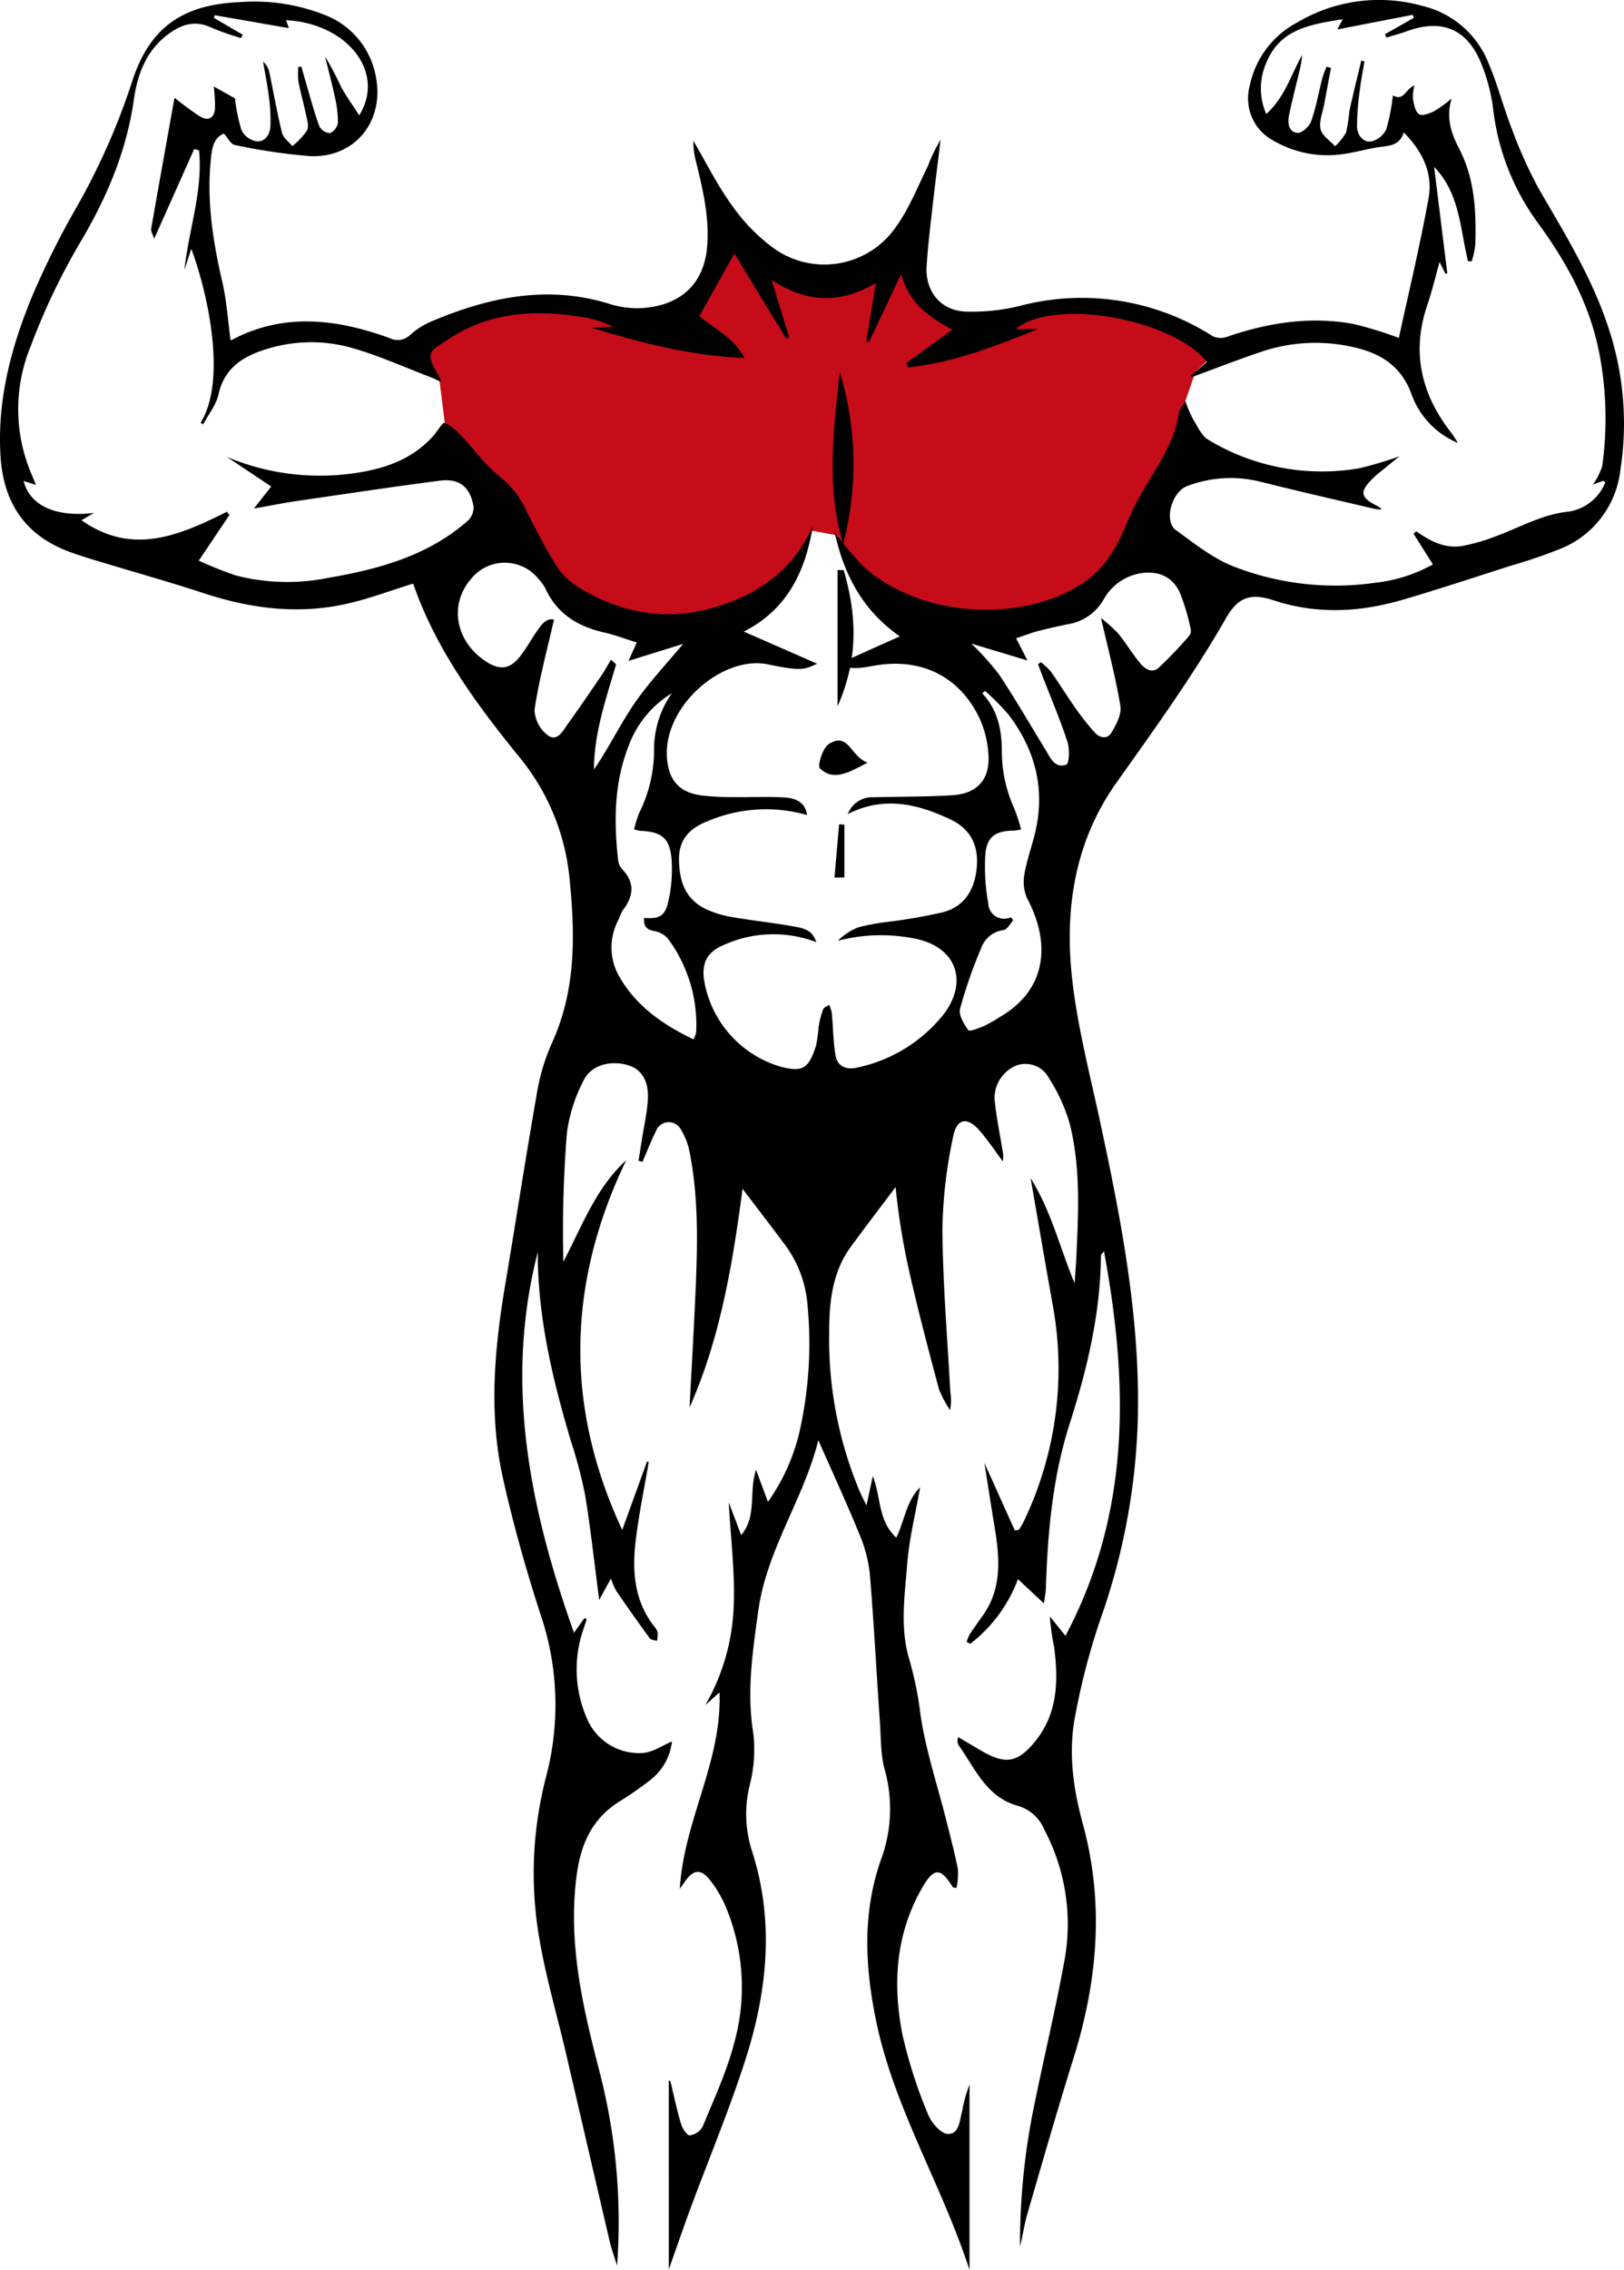 <svg xmlns="http://www.w3.org/2000/svg" width="237.085" height="331.157" viewBox="0 0 237.085 331.157">
  <g id="Group_21" data-name="Group 21" transform="translate(-1190.681 -379.003)">
    <path id="Path_47" data-name="Path 47" d="M1201.95,509.6l-1.47,4.25-3.92,15.18-8.43,11.23-5.36,4.09-15.24,2.04-14.51-6.51-3.33-6.4-3.72-.68-5.71,9.37s-7.02,4.47-7.79,4.21-9.59.77-9.59.77l-11.09-4.21-10.34-9.7-6.26-11.62-2.84-4.61-.85-6.78-3.58-3.04,3.32-3.96,4.44-2.92h16.88l5.11,1.51,6.13,2.68,3.34.64,4.19.64,2.04.89-6.23-5.49,5.08-8.3,3.06-2.55,4.09,3.45,7.65,2.55a39.839,39.839,0,0,1,3.84-1.15c.89-.13,4.6-1.53,4.98-1.66s3.32-2.17,3.32-2.17l1.66-1.66-.26,6.89,2.81,3.32,4.17,3.06,5.96-1.53,5.32-1.15h10.21l8.68,2.17,7.91,3.7Z" transform="translate(163.258 -76.37)" fill="#c50c18"/>
    <g id="Group_8" data-name="Group 8" transform="translate(163.258 -76.37)">
      <path id="Path_55" data-name="Path 55" d="M1158.17,628.55c-2.26,3-4.41,5.82-6.51,8.67-2.78,3.79-3.19,8.2-3.19,12.7a57.492,57.492,0,0,0,4.39,22.87c.25.58.54,1.14,1.06,2.21.36-1.69.62-2.86.92-4.28,1.22,3.05.73,6.49,3.43,8.98,1.23-2.5,1.45-5.35,3.48-7.34-.67,3.81-1.58,7.44-1.88,11.12-.37,4.69-1.1,9.48.34,14.12a50.35,50.35,0,0,1,1.59,7.89c.75,5.17,2.45,10.21,3.73,15.31.61,2.41,1.25,4.81,1.73,7.24a10.652,10.652,0,0,1-.2,2.77c-.37-.09-.52-.08-.55-.14-1.77-2.88-2.75-2.88-4.47.12-3.86,6.72-4.32,14-2.88,21.37a70.275,70.275,0,0,0,3.73,11.63c.47,1.22,1.89,2.88,2.92,2.9,1.68.04,1.73-2.08,2.1-3.46a20.223,20.223,0,0,1,1.05-3.75v27.05c-4.09-12.58-11.05-23.68-13.66-36.46-1.6-7.8-1.97-15.47.64-23.14a21.345,21.345,0,0,0,.68-13.25c-.65-2.23-.57-4.69-.74-7.05-.5-7.21-.87-14.42-1.47-21.62a20.352,20.352,0,0,0-1.52-5.81c-1.89-4.62-3.99-9.16-6-13.73-2.09,8.51-7.53,15.93-8.77,24.91-.83,6-1.72,11.91-.7,18.01a21.019,21.019,0,0,1-.58,7.54,17.567,17.567,0,0,0,.3,9.27c3.37,10.28,2.34,20.53-.87,30.57-2.36,7.38-5.37,14.55-8.06,21.82-1.06,2.87-2.05,5.77-3.15,8.85V758.93a1.693,1.693,0,0,1,.22.01c.51,2.09.95,4.21,1.56,6.27.2.67.87,1.7,1.28,1.68a2.56,2.56,0,0,0,1.89-1.28c1.65-4.04,3.53-8.04,4.61-12.24a30.341,30.341,0,0,0-1.26-19.86,17.475,17.475,0,0,0-2.13-3.67c-1.48-1.94-2.57-1.83-3.96.23-.12.18-.25.35-.6.86.58-9.99,6.18-18.55,5.79-28.66-.87.78-1.47,1.31-2.06,1.84a31.054,31.054,0,0,0,4.13-14.4c.21-4.98-.44-10-.72-15.16.59,1.54,1.15,3.01,1.82,4.78,2.36-2.86,1.07-6.26,2.17-9.52.63,1.69,1.14,3.06,1.73,4.67a29.217,29.217,0,0,0,4.86-11.39,58.594,58.594,0,0,0,.92-17.33,16.929,16.929,0,0,0-3.34-8.86c-2-2.68-4.04-5.33-6.14-8.09-1.47,11.02-3.25,21.8-7.74,31.89.31-5.92.66-11.84.91-17.76.27-6.52.37-13.04-.9-19.48a9.844,9.844,0,0,0-1.26-3.28,2,2,0,0,0-3.67.24c-.73,1.44-1.3,2.96-1.95,4.44-.19-.05-.39-.09-.58-.14.16-.99.31-1.99.47-2.98.31-1.99.77-3.96.89-5.96.16-2.72-.93-4.4-2.83-4.99-2.59-.79-5.45-.07-6.54,2.2a23.034,23.034,0,0,0-2.45,7.69,180.31,180.31,0,0,0-.51,18.77c2.73-5.23,4.74-10.75,9.17-14.82-8.58,17.86-9.07,35.76-.58,53.94q1.815-5,3.63-10l.24.09c-.67,3.99-1.52,7.96-1.96,11.97-.46,4.24-.04,8.41,2.73,11.98a2.293,2.293,0,0,1,.53.91,4.708,4.708,0,0,1-.09,1.23c-.36-.11-.87-.12-1.05-.36-1.67-2.28-3.29-4.58-4.89-6.91a11.528,11.528,0,0,1-.79-1.81c-.61,1.1-1.12,2.02-1.71,3.11-.7-5.29-1.24-10.32-2.06-15.31a65.781,65.781,0,0,0-2.08-7.88c-2.67-9-4.85-18.08-4.83-27.55-4.91,19.08-1.19,37.34,5.29,55.53.56-.79,1.05-1.47,1.53-2.14.11.05.22.1.32.15-.12.39-.24.78-.37,1.17a17.872,17.872,0,0,0,.42,13.35,8.244,8.244,0,0,0,8.26,5c1.45-.16,2.8-1.11,4.14-1.67a8.3,8.3,0,0,1-3.17,5.63,50.561,50.561,0,0,1-4.52,3.14c-4.05,2.55-5.66,6.3-6.25,10.96-1.26,9.88.98,19.23,3.42,28.65a87.417,87.417,0,0,1,2.51,28.09c-.36-1.18-.8-2.35-1.08-3.55-2.15-9.17-4.26-18.34-6.4-27.51-1.29-5.53-2.91-11-3.86-16.59a55.8,55.8,0,0,1,1.01-23.81,41.067,41.067,0,0,0-.92-23.77c-2.09-6.47-3.94-13.05-5.42-19.68-2.09-9.4-1.24-18.85.35-28.26,1.54-9.16,2.95-18.35,4.55-27.5a30.443,30.443,0,0,1,2.16-7.48c3.67-7.87,3.49-16.08,2.65-24.41a32.815,32.815,0,0,0-7.48-17.73c-6.25-7.7-12.08-15.68-15.33-25.1-3.29,1.02-6.39,2.19-9.58,2.92-7.12,1.63-14.11.75-21-1.52-4.94-1.62-9.96-3.02-14.93-4.53-1.59-.48-3.18-.95-4.73-1.53-6.38-2.37-9.54-7.11-9.99-13.77-.54-8.11,1.46-15.79,4.48-23.18a121.278,121.278,0,0,1,6.37-12.88,98.985,98.985,0,0,0,8.25-18.44c2.52-8.1,7.35-11.56,15.89-11.9a27.888,27.888,0,0,1,12.2,1.82,11.934,11.934,0,0,1,7.64,9.32c1.12,6.37-3.19,11.62-9.64,11.33a84.891,84.891,0,0,1-11.05-1.64c-.53-.1-.93-.97-1.54-1.65-1.09.43-1.62,1.43-1.81,2.93-.81,6.4.16,12.61,1.6,18.82.62,2.69.79,5.49,1.18,8.35-.08-.04.06.08.11.04,7.63-4.07,15.35-3.1,23.05-.33a2.639,2.639,0,0,0,3.14-.51,11.589,11.589,0,0,1,3.32-2.02c8.28-3.46,16.73-5.19,25.62-2.46a13.171,13.171,0,0,0,8.05.05c3.75-1.2,5.94-4.13,6.29-8.39.34-4.21-.61-8.24-1.6-12.28a10.872,10.872,0,0,1-.41-3.14c1.85,3.15,3.48,6.45,5.61,9.39a26.739,26.739,0,0,0,6.13,6.29,12.685,12.685,0,0,0,17.61-2.82c2.06-2.75,3.35-6.08,4.89-9.2a24.438,24.438,0,0,1,1.85-3.83c-.42,3.49-.87,6.97-1.26,10.46-.3,2.65-.61,5.3-.78,7.96-.24,3.7,2.03,6.53,5.75,6.66a29.263,29.263,0,0,0,7.9-.84,35.5,35.5,0,0,1,28.15,4.45,2.759,2.759,0,0,0,2.08.06c5.98-2.05,12.09-3.01,18.36-1.88a56.83,56.83,0,0,1,6.7,2.05c1.43-6.6,3.09-13.46,4.34-20.41.65-3.61-.88-6.81-3.63-9.57-.51,1.72-1.77,1.92-3.19,2.09-1.82.22-3.59.77-5.4,1.03a15.637,15.637,0,0,1-10.45-1.93,6.961,6.961,0,0,1-3.47-7.87,13.549,13.549,0,0,1,7-9.38,23.38,23.38,0,0,1,18.18-2.41,13.824,13.824,0,0,1,9.66,8.24c1.39,3.26,2.27,6.73,3.57,10.02a64.31,64.31,0,0,0,3.96,8.69c3.82,6.55,7.79,13.02,10.12,20.3a44.151,44.151,0,0,1,1.64,20.54,14.069,14.069,0,0,1-8.61,11.37,75.271,75.271,0,0,1-7.37,2.52c-5.24,1.68-10.47,3.41-15.75,4.96-6.26,1.83-12.55,2.18-18.89.09-3.32-1.1-5.18-.47-6.92,2.56-4.81,8.4-10.46,16.22-16.05,24.09-5.96,8.4-7.51,18.06-6.5,27.97.74,7.21,2.61,14.31,4.14,21.42,3.04,14.15,5.81,28.33,5.52,42.9a95.013,95.013,0,0,1-5.48,29.74,101.094,101.094,0,0,0-3.67,14.05c-1.03,5.26-.31,10.56,1.09,15.67,3.18,11.61,2.2,22.97-1.34,34.3-2.35,7.51-4.52,15.08-6.72,22.64-.46,1.57-.68,3.21-1.09,4.81a99.941,99.941,0,0,1,2.19-21.13c1.37-6.73,2.99-13.41,4.22-20.16a29.439,29.439,0,0,0-2.85-19.5,6.015,6.015,0,0,0-3.78-3.47c-4.67-1.23-6.3-5.44-8.74-8.86a1.52,1.52,0,0,1-.17-.68,1.642,1.642,0,0,1,.11-.5c1.2.7,2.34,1.38,3.49,2.05,3.42,1.96,5.19,1.68,7.7-1.38,3.36-4.1,3.45-8.93,2.81-13.85a32.983,32.983,0,0,1-.62-4.44c.68.85,1.36,1.7,2.28,2.84,9.52-17.97,9.22-36.68,5.62-56.11-.3.4-.44.5-.44.6-.07,8.45-2.01,16.58-4.56,24.54-2.53,7.89-3.22,15.98-3.49,24.17-.02.56-.15,1.12-.28,2.07-1.39-1.3-2.52-2.36-3.79-3.54a21.157,21.157,0,0,1-6.98,9.44l-.51-.3a6.237,6.237,0,0,1,.45-1.09c.62-.94,1.28-1.85,1.93-2.77,2.98-4.22,2.38-8.86,1.6-13.52-.46-2.74-.87-5.49-1.38-8.7,1.61,3.56,3.02,6.7,4.44,9.84.19-.03.39-.07.58-.1a12.758,12.758,0,0,0,.67-1.12,51.49,51.49,0,0,0,4.21-32.05c-1.07-5.99-2.09-11.99-3.16-18.13,3,4.77,4.27,10.17,6.42,15.32.09-1.3.2-2.6.26-3.9.3-6.46.63-12.95-.95-19.28a25.027,25.027,0,0,0-3.04-6.71,3.88,3.88,0,0,0-4.75-1.87,5.107,5.107,0,0,0-3.19,5.04c.24,2.41.73,4.79,1.12,7.19a4.274,4.274,0,0,1,.07,1.76c-1.08-1.46-2.1-2.97-3.27-4.35-1.87-2.23-3.46-2.01-4,.85a69.483,69.483,0,0,0-1.55,13.36c.06,7.93.73,15.85,1.16,23.78a7.833,7.833,0,0,1-.03,2.64,14.758,14.758,0,0,1-1.64-3.08c-1.61-6.06-3.23-12.12-4.57-18.24A102.185,102.185,0,0,1,1158.17,628.55Zm20.8-125.18c-6.17,2.49-12.37,4.91-19.01,5.61l-.24-.63c2.16-1.57,4.32-3.14,6.72-4.88-3.47-1.92-6.38-3.91-7.45-8.14-1.75,3.69-3.22,6.81-4.7,9.93-.13-.04-.27-.09-.4-.13.45-2.76.9-5.52,1.39-8.47-5.25,3.14-10.19,2.86-15.22-.46.9,2.94,1.75,5.68,2.59,8.43-.15.05-.3.1-.44.16-2.57-4.21-5.13-8.41-7.58-12.43-1.7,3.04-3.37,6.03-5.11,9.14,2.13,1.78,5.04,3.14,6.6,6.1-7.73-.29-15.09-2.22-22.37-4.42,1.04-.05,2.09-.09,3.13-.14a13.951,13.951,0,0,0-4.11-1.35c-6.9-1.18-13.63-.91-19.7,3.06-2.95,1.93-3.74,1.9-1.56,5.49a5.189,5.189,0,0,1,.29.85c-.64-.29-1.04-.51-1.46-.67-3.86-1.47-7.65-3.19-11.61-4.31a21.754,21.754,0,0,0-12.8.32c-3.23,1.05-5.79,2.77-6.61,6.48-.34,1.54-1.46,2.91-2.23,4.36-.13-.07-.25-.14-.38-.22,3.93-6.34.93-19.29-1.36-25.37-.36,1.11-.69,2.1-1.01,3.1.62-5.87,2.73-11.53,2.14-17.48l-.71-.18c-1.9,4.27-3.81,8.54-5.84,13.09-.22-.68-.5-1.09-.44-1.44,1.1-6.34,2.25-12.67,3.41-19.15a40.587,40.587,0,0,0,3.73,2.75c1.23.72,2.1.21,2.18-1.21a24.483,24.483,0,0,0-.18-3.17c.93.52,1.96,1.1,3.09,1.73a27.873,27.873,0,0,0,.94,4.6,3.086,3.086,0,0,0,2.12,1.66c1.29.17,2.05-.93,2.12-2.15a24.117,24.117,0,0,0-.21-4.24c-.21-1.75-.57-3.49-.86-5.23a2.955,2.955,0,0,1,.95,1.73c.6,2.89,1.11,5.81,1.82,8.68.18.72.98,1.28,1.5,1.91a10.155,10.155,0,0,0,2.16-2.3c.31-.62-.03-1.62-.2-2.42-.32-1.57-.77-3.11-1.07-4.67a11.751,11.751,0,0,1-.02-2.14l.45-.06c.25.88.49,1.75.75,2.63.6,2.04,1.14,4.1,1.88,6.09a1.889,1.889,0,0,0,1.57.98,2.038,2.038,0,0,0,1.14-1.54,16.77,16.77,0,0,0-.48-3.85c-.41-1.94-.93-3.85-1.4-5.77a42.94,42.94,0,0,1,2.32,4.38c.75,1.39,1.69,2.67,2.67,4.19,3.92-6.37-1.85-13.44-10.69-13.88.15.4.28.77.42,1.16-3.72-.65-7.28-1.27-10.84-1.89-.03.13-.06.27-.09.4,1.4.82,2.79,1.64,4.19,2.45-.08.16-.16.33-.24.49a39.05,39.05,0,0,1-4.3-1.51c-2.42-1.15-4.39-.52-6.4.99-3.2,2.41-4.44,5.87-4.96,9.52-1.09,7.66-4.04,14.48-7.99,21.08a96.957,96.957,0,0,0-7.07,14.88,24.082,24.082,0,0,0,.15,18.72c.2.46.38.92.63,1.51l-1.81-.58c.9,3.61,4.74,5.34,10.28,4.66-.71.41-1.2.7-1.83,1.07,7.48,5.26,14.37,2.17,21.24-1.24.12.16.23.32.35.48-1.42,2.12-2.84,4.23-4.47,6.65a56.551,56.551,0,0,0,5.36,2.15,30.021,30.021,0,0,0,13.4.39c7.47-1.28,14.72-3.22,20.59-8.42a2.632,2.632,0,0,0,.76-2.03c-.49-2.86-2.08-4.13-4.94-3.75-6.93.9-13.84,1.94-20.75,2.95-1.99.29-3.97.69-6.37,1.11,1.06-1.35,1.81-2.3,2.53-3.21-2.22-1.48-4.35-2.9-6.47-4.32a35,35,0,0,0,18.5,2.39c4.43-.61,8.54-1.99,11.64-5.47.58-.65,1.34-1.99,1.65-1.89a6.981,6.981,0,0,1,2.34,1.81c.76.74,1.42,1.59,2.14,2.38a25.654,25.654,0,0,0,3.29,3.45,13.589,13.589,0,0,1,4.17,5.19c1.33,2.7,2.73,5.39,4.32,7.94a10.154,10.154,0,0,0,3.09,3.1c6.17,3.86,12.87,5.11,19.92,3.08,6.49-1.86,11.67-5.51,14.49-11.95-1.08,6.63-3.73,12.25-10.1,15.45,3.69,1.61,7.18,3.14,10.72,4.69-1.84.83-2.2,1.14-7.15.1-6.58-1.39-15.15,5.94-14.79,13.37.16,3.41,1.71,5.31,5.08,5.75a39.323,39.323,0,0,0,4.61.24c2.49.04,4.98-.1,7.46.05,2.13.13,3.09,1.03,3.32,2.57a21.733,21.733,0,0,0-14.53.9c-2.48.96-4.19,2.55-4.17,5.54.02,3.21.92,5.87,4,7.31a14.965,14.965,0,0,0,3.72,1.13c3.15.54,6.34.86,9.47,1.45,1.85.35,2.4.97,2.86,2.21a17.615,17.615,0,0,0-13.45.38c-2.41.99-3.23,2.51-2.98,4.87a15.837,15.837,0,0,0,11.36,12.96c3,.73,3.96.33,5.05-3.21a22.388,22.388,0,0,0,.35-2.64,14.8,14.8,0,0,1,.66-2.56c.11-.29.59-.45.89-.66a6.084,6.084,0,0,1,.38,1.19c.19,2.07.19,4.18.55,6.22.28,1.61,1.62,2.12,3.14,1.75a21.9,21.9,0,0,0,12.51-7.62c3.92-4.98,1.9-10.15-4.31-11.24a24.846,24.846,0,0,0-11.01.36,8.587,8.587,0,0,1,3.03-1.98,33.149,33.149,0,0,1,4.36-.79,79.062,79.062,0,0,0,8.02-1.41c3.07-.85,4.52-3.22,4.85-6.34.35-3.26-.8-5.74-3.78-7.16-4.85-2.31-9.8-3.48-15.03-.8a3.815,3.815,0,0,1,3.85-2.46c3.79-.1,7.59-.06,11.37-.29,3.58-.21,5.5-2.2,5.32-5.77a14.8,14.8,0,0,0-1.53-5.92c-3-5.82-8.45-8.33-14.95-7.25-1.8.3-3.62.79-5.4-.23,3.01-1.35,5.91-2.66,8.93-4.01-5.44-3.8-8.17-9.03-9.51-15.2a45.648,45.648,0,0,0,4.25,5.05c8.02,7.19,22.24,8.33,31.46,2.73,3.37-2.04,5.27-5.13,6.75-8.62a43.3,43.3,0,0,1,2.47-5.08c2.14-3.68,4.7-7.14,5.34-11.52.06-.44.45-.84.93-1.68a19.964,19.964,0,0,0,1.12,2.63c.67,1.07,1.25,2.45,2.25,3.02a32.054,32.054,0,0,0,22.05,4.14,53.606,53.606,0,0,0,5.84-1.74c-.82.66-1.37,1.1-1.91,1.55-.6.49-1.22.95-1.78,1.48-2.24,2.14-2.11,2.97.6,4.29a3.117,3.117,0,0,1,.5.41,4.234,4.234,0,0,1-.82-.01c-5.59-1.31-11.19-2.58-16.76-3.98a17.921,17.921,0,0,0-10.82.6c-2.28.84-3.43,5.13-1.67,6.41,2.76,2.01,5.54,4.24,8.67,5.41a41.027,41.027,0,0,0,20.46,2.29,22.286,22.286,0,0,0,8.41-2.68c-1.01-1.6-1.92-3.04-2.83-4.47.13-.12.27-.24.4-.36,2.03,1.44,4.2,2.57,6.73,2.14a27.508,27.508,0,0,0,4.93-1.43c3.52-1.3,6.79-3.22,10.67-3.59a6.9,6.9,0,0,0,5.27-4.26c-.11-.07-.22-.15-.33-.22-.44.16-.88.33-1.49.56a10.1,10.1,0,0,0,1.37-2.7,50.361,50.361,0,0,0-.42-16.43c-1.35-7.05-4.67-13.13-8.81-18.83a35,35,0,0,1-6.69-16.8,26.19,26.19,0,0,0-1.67-6.51c-2.06-5.2-5.76-6.76-10.94-4.88-.98.36-1.99.62-2.99.93-.06-.17-.12-.34-.19-.5,1.4-.79,2.79-1.58,4.19-2.37-.04-.15-.09-.31-.13-.46-3.61.7-7.22,1.4-11.02,2.14.28-.53.48-.91.78-1.49-4.58.73-9.01,1.38-11.05,6.12a9.306,9.306,0,0,0-.11,7.71c2.81-2.56,3.63-5.82,5.25-8.62a15.114,15.114,0,0,1-.43,2.45c-.5,2.13-1.07,4.25-1.5,6.39-.22,1.09-.05,2.42,1.24,2.53.64.05,1.74-.95,2-1.7.72-2.05,1.1-4.23,1.64-6.35a13.853,13.853,0,0,1,.62-1.62c.21.06.42.13.63.19q-.495,2.64-.99,5.29c-.22,1.22-.78,2.52-.53,3.64.21.94,1.37,1.67,2.11,2.5a7.912,7.912,0,0,0,1.61-2.01,24.355,24.355,0,0,0,.49-3.15c.54-2.45,1.15-4.89,1.73-7.33.16.04.31.07.47.11-.23,1.39-.51,2.78-.68,4.18a40.991,40.991,0,0,0-.41,5.29c.02,1.19.8,2.37,2.07,2.21a3.263,3.263,0,0,0,2.21-1.79,29.536,29.536,0,0,0,.96-4.94c1.58.98,1.94-1.08,3.14-1.41a6.641,6.641,0,0,0-.22,1.88c.14.82.33,1.88.89,2.28.44.31,1.55-.1,2.24-.45a19.056,19.056,0,0,0,2.53-1.84c-.87,2.82-.04,5.14,1.08,7.3,2.31,4.44,2.51,9.2,2.37,14.02a13.009,13.009,0,0,1-.52,2.43h-.55c-1.15-4.76-1.19-9.93-4.94-13.76q.96,7.755,1.92,15.52c-.09.02-.19.03-.28.05-.26-.53-.51-1.05-.84-1.71-.64,2.26-1.13,4.33-1.81,6.33-2.35,6.91-.84,13.05,3.56,18.66.25.32.45.68.94,1.42a12.136,12.136,0,0,1-6.84-7.25c-1.4-3.74-4.15-5.65-7.77-6.57a24.681,24.681,0,0,0-14.19.54c-3.39,1.14-6.73,2.45-10.09,3.68-.05-.06-.1-.11-.15-.17.8-.69,1.6-1.38,2.39-2.07-5.27-6.39-22.51-9.36-27.91-4.77C1176.86,503.37,1177.91,503.37,1178.97,503.37Zm-70.67,42.4c-1.03,4.52-2.2,8.8-2.84,13.15a4.884,4.884,0,0,0,2.03,3.79c1.37.9,2.19-.87,2.92-1.86,1.67-2.3,3.26-4.65,4.86-7,.49-.72.9-1.49,1.35-2.23l.75.66c-1.47,5.02-3.21,9.99-3.24,15.35,2.18-3.14,3.8-6.56,5.91-9.63,2.16-3.13,4.81-5.92,7.11-8.69-2.29.71-4.96,1.54-7.97,2.48.5-1.11.81-1.82,1.2-2.69-1.7-.53-3.19-1.1-4.73-1.45-3.84-.87-6.9-2.7-8.6-6.42a6.178,6.178,0,0,0-.93-1.3,6.318,6.318,0,0,0-9.9-.14c-3.29,3.76-2.32,9.17,2.16,12.09,2,1.31,3.48,1.14,4.96-.74.95-1.21,1.68-2.58,2.57-3.83C1106.54,546.38,1107.26,545.5,1108.3,545.77Zm79.86-.24a23.6,23.6,0,0,1,2.49,2.24c1.12,1.37,2.04,2.91,3.16,4.28.69.84,1.74,1.65,2.76.74a59.224,59.224,0,0,0,4.51-4.72,1.309,1.309,0,0,0,.15-1.02,31.06,31.06,0,0,0-1.57-5.24c-1.14-2.43-3.31-3.25-5.93-2.77a7.636,7.636,0,0,0-5.25,3.89,7.31,7.31,0,0,1-5.1,3.5c-1.51.3-3.01.64-4.5,1.03-1,.26-1.96.65-3.11,1.03.56,1.11.98,1.93,1.65,3.24-3.06-.92-5.69-1.71-8.2-2.47a39.985,39.985,0,0,1,4.01,4.45c2.39,3.58,4.54,7.32,6.79,10.99.73,1.19,1.37,2.84,3.08,2.22.42-.15.5-2.28.16-3.32-1.05-3.2-2.37-6.31-3.59-9.45-.24-.62-.47-1.26-.7-1.88.14-.1.28-.2.42-.29a10.331,10.331,0,0,1,1.44,1.36c1.23,1.74,2.34,3.56,3.57,5.3a36.742,36.742,0,0,0,2.85,3.61c.73.79,1.86,1,2.44-.01.68-1.16,1.49-2.65,1.3-3.84C1190.31,554.25,1189.21,550.14,1188.16,545.53Zm-62.68,10.99a15.085,15.085,0,0,0-6.35,7.84c-2.03,5.28-2.1,10.76-1.49,16.29a2.609,2.609,0,0,0,.55,1.47c1.98,2,1.73,3.99.15,6.06a6.847,6.847,0,0,0-.58,1.29,8.537,8.537,0,0,0-.19,7.89c2.42,4.57,6.44,7.41,11.09,9.64a4.2,4.2,0,0,0,.39-.97A21.1,21.1,0,0,0,1125,592.4a3.355,3.355,0,0,0-2.05-1.2c-1.25-.19-1.55-.82-1.51-1.91,2.3.14,3.08-.25,3.57-2.51a20.951,20.951,0,0,0,.46-5.96c-.24-3.19-1.44-4.12-4.62-4.24a4.9,4.9,0,0,1-.86-.23,17.7,17.7,0,0,1,.74-2.36,20.7,20.7,0,0,0,2.18-8.88A14.408,14.408,0,0,1,1125.48,556.52ZM1175,589.18c.11.15.22.3.34.45-.46.49-.87,1.35-1.38,1.42a4,4,0,0,0-3.3,2.65,68.016,68.016,0,0,0-3.08,8.84c-.24.91.57,2.22,1.21,3.13.16.23,1.55-.3,2.32-.63a22.13,22.13,0,0,0,2.31-1.32c6.94-4.04,7.35-10.87,3.99-17.21a5.951,5.951,0,0,1-.45-3.5c.32-2.01,1.04-3.96,1.53-5.95,1.59-6.41.13-12.2-3.8-17.39a35.7,35.7,0,0,0-3.46-3.5c-.14.11-.28.23-.42.34,2.24,2.38,2.86,5.29,2.87,8.38a20.287,20.287,0,0,0,1.81,8.43,29.642,29.642,0,0,1,1.01,3.06,7.61,7.61,0,0,1-1.05.17c-2.66.02-3.94.83-4.18,3.46a29.733,29.733,0,0,0,.43,7.16A2.307,2.307,0,0,0,1175,589.18Z"/>
      <path id="Path_56" data-name="Path 56" d="M1150.5,534.76c-2.49-8.35-1.36-16.76-.49-25.16A45.967,45.967,0,0,1,1150.5,534.76Z"/>
      <path id="Path_57" data-name="Path 57" d="M1149.7,558.42V538.53c.3,0,.6.01.9.01C1152.45,544.94,1152.84,551.3,1149.7,558.42Z"/>
      <path id="Path_58" data-name="Path 58" d="M1154.08,566.63c-2.89,1.54-5,2.71-6.96.84-.39-.37.39-2.97,1.28-3.54C1151.34,562.07,1151.55,565.75,1154.08,566.63Z"/>
      <path id="Path_59" data-name="Path 59" d="M1149.25,583.4q.33-3.885.67-7.77c.26.02.51.03.77.05v7.7C1150.21,583.38,1149.73,583.39,1149.25,583.4Z"/>
    </g>
  </g>
</svg>
